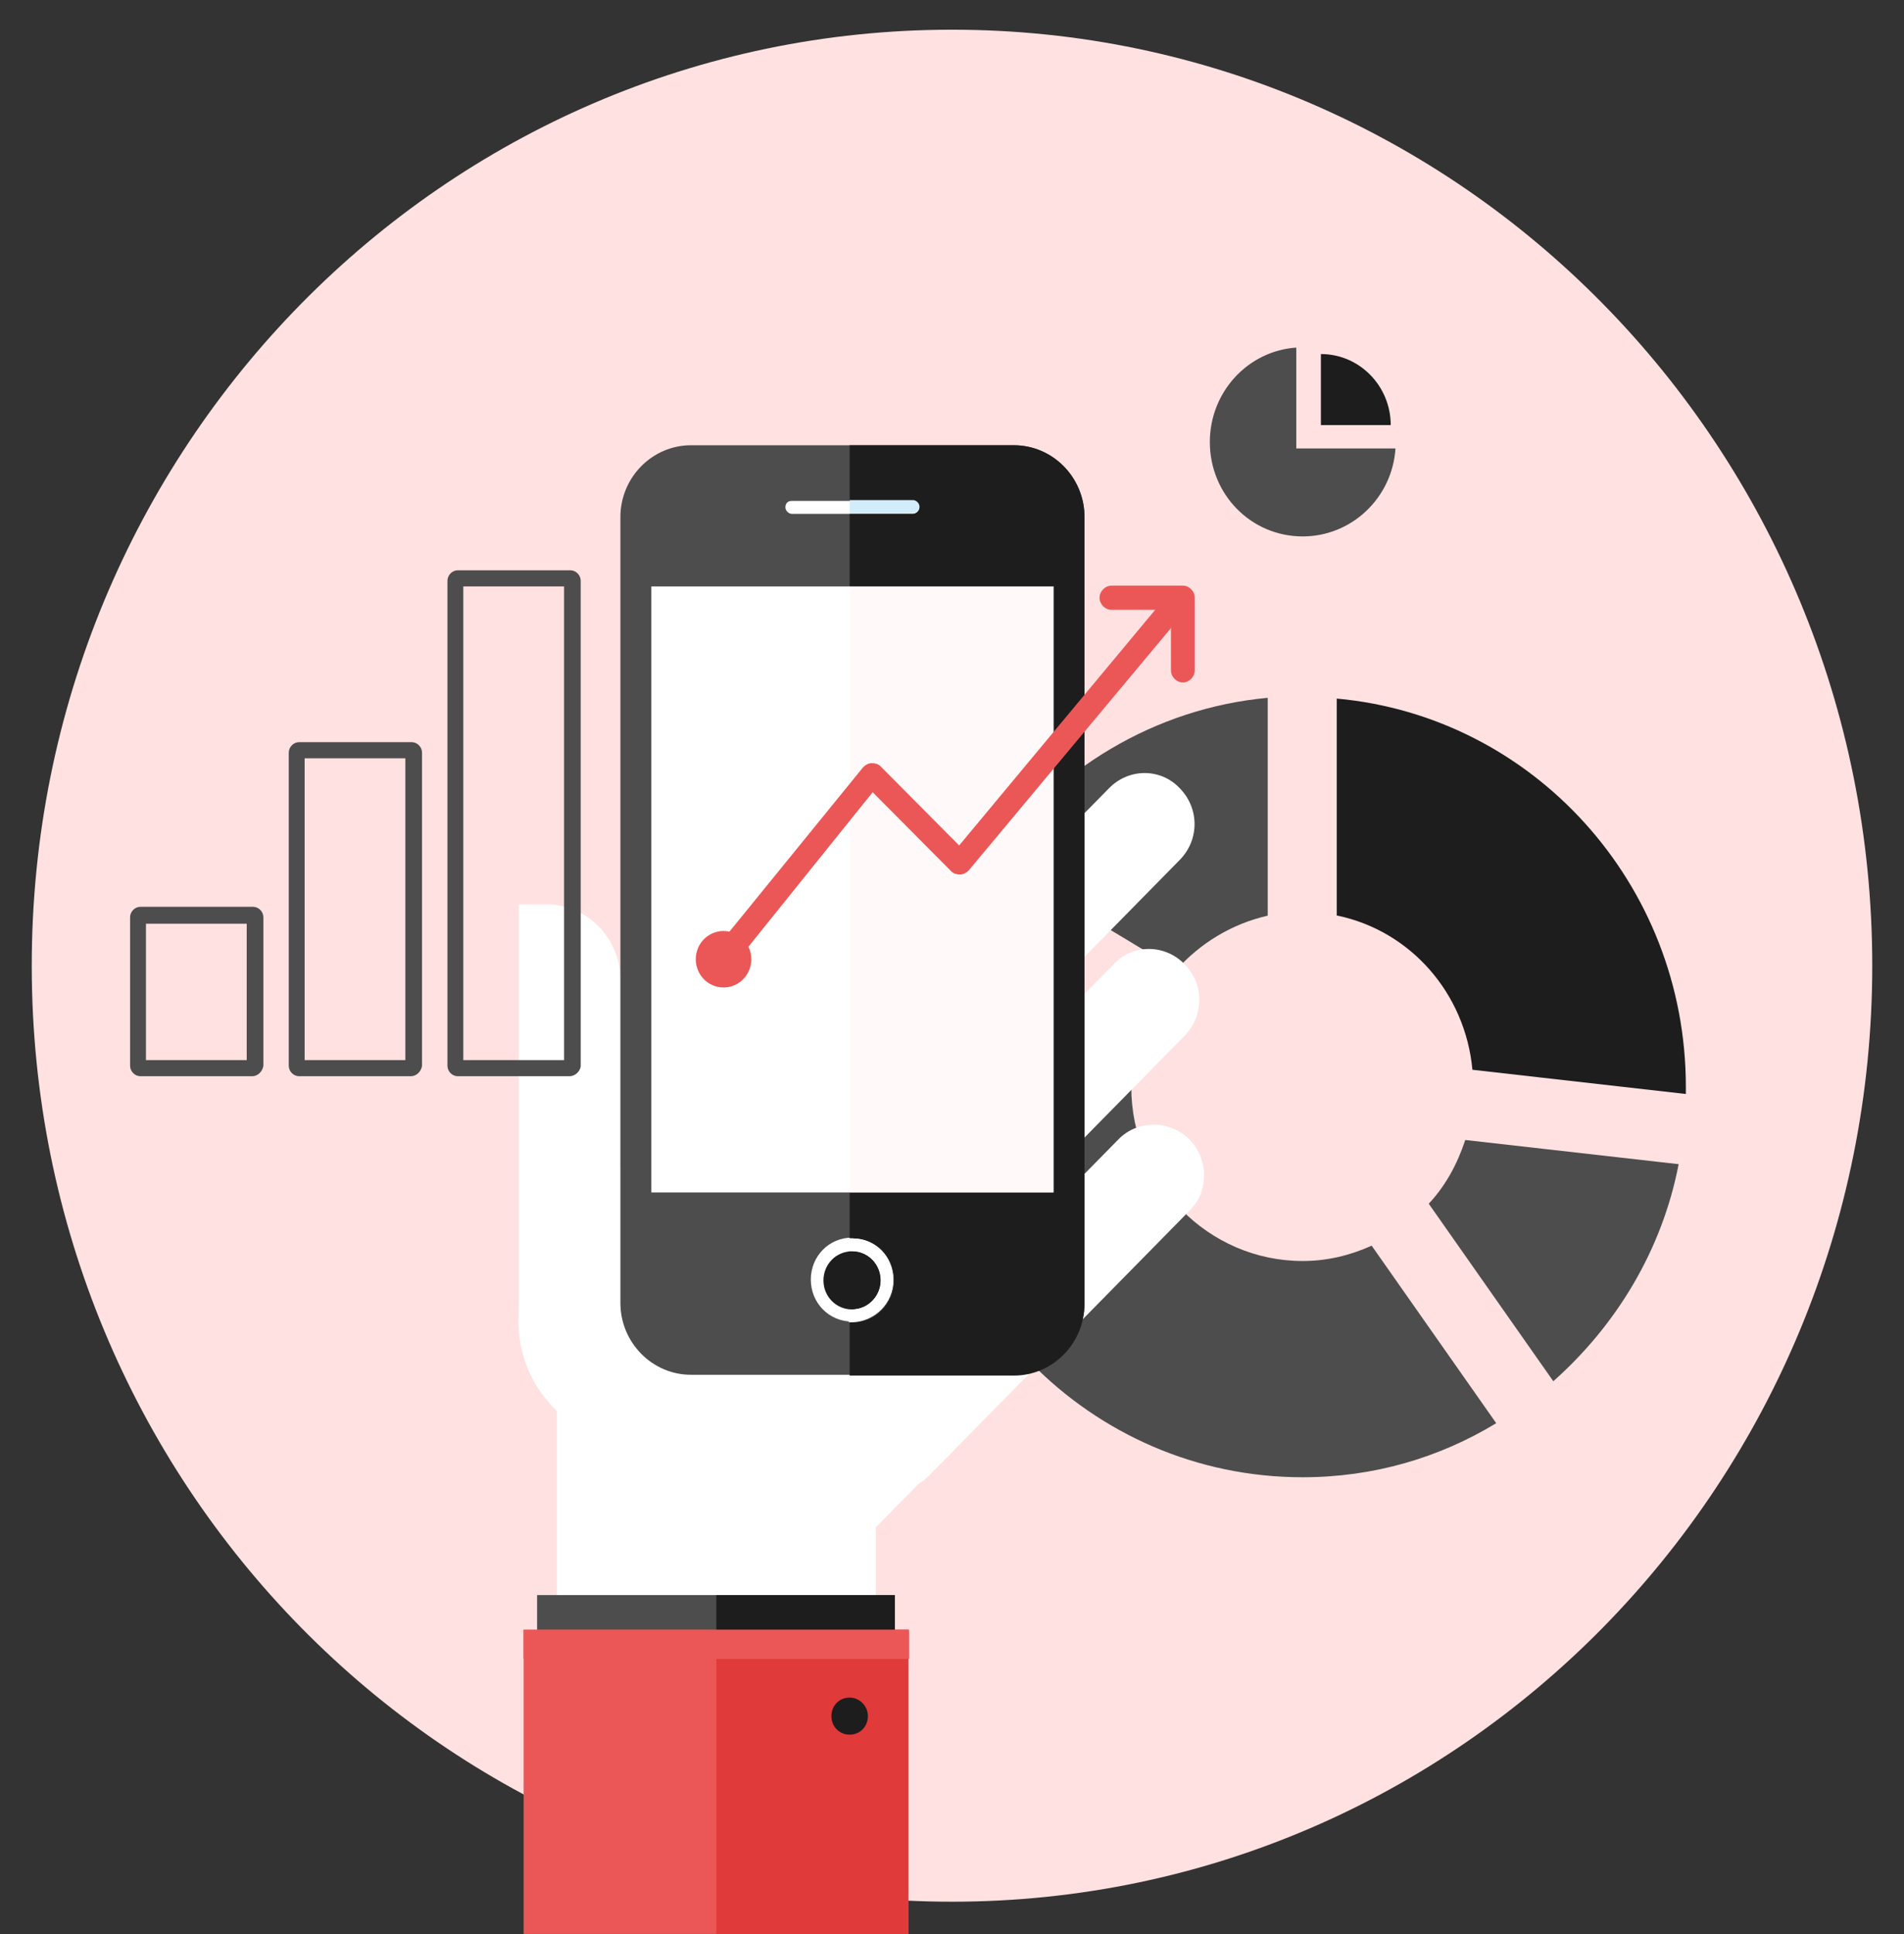 <svg width="64" height="65" viewBox="0 0 64 65" fill="none" xmlns="http://www.w3.org/2000/svg">
<rect x="0" y="0" width="64" height="65" fill="#333333" stroke="none"/>
<g clip-path="url(#clip0)">
<path d="M32 63.913C14.907 63.913 1.067 49.838 1.067 32.455C1.067 15.072 14.907 0.998 32 0.998C49.093 0.998 62.933 15.072 62.933 32.455C62.933 49.838 49.093 63.913 32 63.913Z" fill="#FFE1E1"/>
<path d="M43.573 15.072V11.682C41.947 11.791 40.667 13.174 40.667 14.855C40.667 16.618 42.053 18.028 43.787 18.028C45.44 18.028 46.8 16.726 46.907 15.072H43.573Z" fill="#4D4D4D"/>
<path d="M46.747 14.286C46.747 12.984 45.707 11.899 44.4 11.899V14.286H46.747Z" fill="#1D1D1D"/>
<path d="M49.252 38.313C48.985 39.126 48.585 39.858 48.025 40.455L52.212 46.421C54.319 44.55 55.865 42.028 56.425 39.126L49.252 38.313Z" fill="#4D4D4D"/>
<path d="M44.96 30.773C47.413 31.289 49.253 33.377 49.493 35.953L56.667 36.767C56.667 36.685 56.667 36.604 56.667 36.523C56.667 29.689 51.52 24.075 44.933 23.478V30.773H44.96Z" fill="#1D1D1D"/>
<path d="M39.547 32.591C40.347 31.696 41.413 31.045 42.613 30.774V23.452C38.8 23.804 35.467 25.865 33.333 28.848L39.547 32.591Z" fill="#4D4D4D"/>
<path d="M46.106 41.865C45.386 42.191 44.613 42.38 43.786 42.38C40.613 42.38 38.026 39.75 38.026 36.523C38.026 35.872 38.159 35.248 38.346 34.652L32.133 30.936C31.333 32.645 30.879 34.516 30.879 36.523C30.879 43.764 36.639 49.648 43.786 49.648C46.159 49.648 48.373 48.997 50.293 47.831L46.106 41.865Z" fill="#4D4D4D"/>
<path d="M18.587 41.54C17.04 43.113 17.04 45.689 18.587 47.289L23.174 51.953C24.72 53.526 27.254 53.526 28.827 51.953L33.414 47.289C34.96 45.716 34.96 43.14 33.414 41.54L28.827 36.876C27.28 35.303 24.747 35.303 23.174 36.876L18.587 41.54Z" fill="white"/>
<path d="M18.373 30.394H17.546C17.52 30.394 17.466 30.394 17.44 30.394V44.659C17.466 44.659 17.52 44.659 17.546 44.659H18.373C19.733 44.659 20.853 43.52 20.853 42.136V32.916C20.853 31.533 19.733 30.394 18.373 30.394Z" fill="white"/>
<path d="M39.974 38.286C40.641 38.964 40.641 40.048 39.974 40.699L31.227 49.594C30.561 50.272 29.521 50.272 28.854 49.594C28.187 48.916 28.187 47.859 28.854 47.181L37.601 38.286C38.241 37.635 39.307 37.635 39.974 38.286Z" fill="white"/>
<path d="M39.814 32.401C40.48 33.079 40.48 34.136 39.814 34.815L31.067 43.709C30.4 44.387 29.36 44.387 28.694 43.709C28.027 43.031 28.027 41.947 28.694 41.296L37.44 32.401C38.08 31.723 39.147 31.723 39.814 32.401Z" fill="white"/>
<path d="M39.653 26.489C40.32 27.167 40.32 28.225 39.653 28.903L30.907 37.797C30.24 38.475 29.2 38.475 28.533 37.797C27.867 37.12 27.867 36.062 28.533 35.384L37.28 26.489C37.947 25.811 39.013 25.811 39.653 26.489Z" fill="white"/>
<path d="M29.441 61.499V45.092C29.441 43.438 28.107 42.082 26.481 42.082H21.681C20.054 42.082 18.721 43.438 18.721 45.092V61.499H29.441Z" fill="white"/>
<path d="M34.081 14.964H23.227C21.921 14.964 20.854 16.048 20.854 17.377V43.791C20.854 45.12 21.921 46.204 23.227 46.204H34.081C35.387 46.204 36.454 45.12 36.454 43.791V17.377C36.454 16.048 35.387 14.964 34.081 14.964Z" fill="#4D4D4D"/>
<path d="M26.613 16.835H30.693C30.8 16.835 30.907 16.943 30.907 17.052C30.907 17.16 30.8 17.269 30.693 17.269H26.613C26.507 17.269 26.4 17.16 26.4 17.052C26.4 16.916 26.48 16.835 26.613 16.835Z" fill="white"/>
<path d="M28.641 44.415C27.867 44.415 27.254 43.791 27.254 43.004C27.254 42.218 27.867 41.594 28.641 41.594C29.414 41.594 30.027 42.218 30.027 43.004C30.027 43.791 29.414 44.415 28.641 44.415Z" fill="white"/>
<path d="M35.414 19.709H21.894V40.076H35.414V19.709Z" fill="white"/>
<path d="M28.639 42.055C28.106 42.055 27.679 42.489 27.679 43.032C27.679 43.574 28.106 44.008 28.639 44.008C29.173 44.008 29.599 43.574 29.599 43.032C29.599 42.489 29.173 42.055 28.639 42.055Z" fill="#1D1D1D"/>
<path d="M34.08 14.964H28.56V16.835H30.694C30.8 16.835 30.907 16.943 30.907 17.052C30.907 17.16 30.8 17.269 30.694 17.269H28.56V19.709H35.414V40.075H28.56V41.621C28.587 41.621 28.614 41.621 28.667 41.621C29.44 41.621 30.054 42.245 30.054 43.031C30.054 43.791 29.44 44.442 28.667 44.442C28.64 44.442 28.614 44.442 28.56 44.442V46.231H34.08C35.387 46.231 36.454 45.147 36.454 43.818V17.377C36.454 16.048 35.387 14.964 34.08 14.964Z" fill="#1D1D1D"/>
<path d="M30.907 17.025C30.907 16.916 30.8 16.808 30.694 16.808H28.56V17.242H30.694C30.8 17.242 30.907 17.16 30.907 17.025Z" fill="#D1ECFB"/>
<path d="M30.027 43.031C30.027 42.245 29.413 41.621 28.64 41.621C28.613 41.621 28.587 41.621 28.533 41.621V42.055C28.56 42.055 28.587 42.055 28.64 42.055C29.173 42.055 29.6 42.489 29.6 43.031C29.6 43.574 29.173 44.008 28.64 44.008C28.613 44.008 28.587 44.008 28.533 44.008V44.442C28.56 44.442 28.587 44.442 28.64 44.442C29.413 44.414 30.027 43.791 30.027 43.031Z" fill="white"/>
<path d="M35.414 19.709H28.56V40.076H35.414V19.709Z" fill="#FFFAF9"/>
<path d="M29.6 43.032C29.6 42.489 29.173 42.055 28.64 42.055C28.613 42.055 28.587 42.055 28.533 42.055V43.981C28.56 43.981 28.587 43.981 28.64 43.981C29.173 43.981 29.6 43.547 29.6 43.032Z" fill="#1D1D1D"/>
<path d="M30.081 53.608H18.054V59.845H30.081V53.608Z" fill="#4D4D4D"/>
<path d="M30.533 54.774H17.6V64.997H30.533V54.774Z" fill="#EB5757"/>
<path d="M30.533 54.774H17.6V55.75H30.533V54.774Z" fill="#EB5757"/>
<path d="M30.079 53.608H24.079V54.774H30.079V53.608Z" fill="#1D1D1D"/>
<path d="M30.533 55.75H24.079V64.998H30.533V55.75Z" fill="#E13A3A"/>
<path d="M24.079 54.774V55.75H30.559V54.774H30.106H24.079Z" fill="#EB5757"/>
<path d="M29.173 57.676C29.173 58.028 28.906 58.299 28.559 58.299C28.213 58.299 27.946 58.028 27.946 57.676C27.946 57.323 28.213 57.052 28.559 57.052C28.879 57.052 29.173 57.323 29.173 57.676Z" fill="#1D1D1D"/>
<path d="M24.321 33.188C24.836 33.188 25.254 32.763 25.254 32.238C25.254 31.714 24.836 31.289 24.321 31.289C23.805 31.289 23.387 31.714 23.387 32.238C23.387 32.763 23.805 33.188 24.321 33.188Z" fill="#EB5757"/>
<path d="M24.107 32.862C24.027 32.862 23.921 32.835 23.841 32.781C23.681 32.645 23.654 32.374 23.787 32.211L29.014 25.784C29.094 25.703 29.201 25.648 29.307 25.648C29.414 25.648 29.521 25.675 29.601 25.757L32.241 28.414L39.281 19.953C39.414 19.791 39.681 19.764 39.841 19.899C40.001 20.035 40.028 20.306 39.894 20.469L32.561 29.255C32.481 29.337 32.374 29.391 32.267 29.391C32.161 29.391 32.054 29.364 31.974 29.282L29.334 26.625L24.427 32.726C24.347 32.808 24.214 32.862 24.107 32.862Z" fill="#EB5757"/>
<path d="M39.76 22.937C39.547 22.937 39.36 22.747 39.36 22.53V20.496H37.36C37.147 20.496 36.96 20.306 36.96 20.089C36.96 19.872 37.147 19.682 37.36 19.682H39.76C39.974 19.682 40.16 19.872 40.16 20.089V22.53C40.16 22.747 39.974 22.937 39.76 22.937Z" fill="#EB5757"/>
<path d="M8.48 36.17H4.72C4.533 36.17 4.373 36.008 4.373 35.818V30.828C4.373 30.638 4.533 30.476 4.72 30.476H8.506C8.693 30.476 8.853 30.638 8.853 30.828V35.818C8.826 36.008 8.666 36.17 8.48 36.17ZM4.906 35.628H8.293V31.045H4.906V35.628Z" fill="#4D4D4D"/>
<path d="M13.813 36.17H10.053C9.866 36.17 9.706 36.008 9.706 35.818V25.296C9.706 25.106 9.866 24.943 10.053 24.943H13.84C14.026 24.943 14.186 25.106 14.186 25.296V35.818C14.16 36.008 14 36.17 13.813 36.17ZM10.24 35.628H13.626V25.486H10.24V35.628Z" fill="#4D4D4D"/>
<path d="M19.146 36.17H15.386C15.2 36.17 15.04 36.008 15.04 35.818V19.52C15.04 19.33 15.2 19.167 15.386 19.167H19.173C19.36 19.167 19.52 19.33 19.52 19.52V35.845C19.493 36.008 19.333 36.17 19.146 36.17ZM15.573 35.628H18.96V19.709H15.573V35.628Z" fill="#4D4D4D"/>
</g>
<defs>
<clipPath id="clip0">
<rect width="61.867" height="64" fill="white" transform="translate(1.067 0.998)"/>
</clipPath>
</defs>
</svg>
